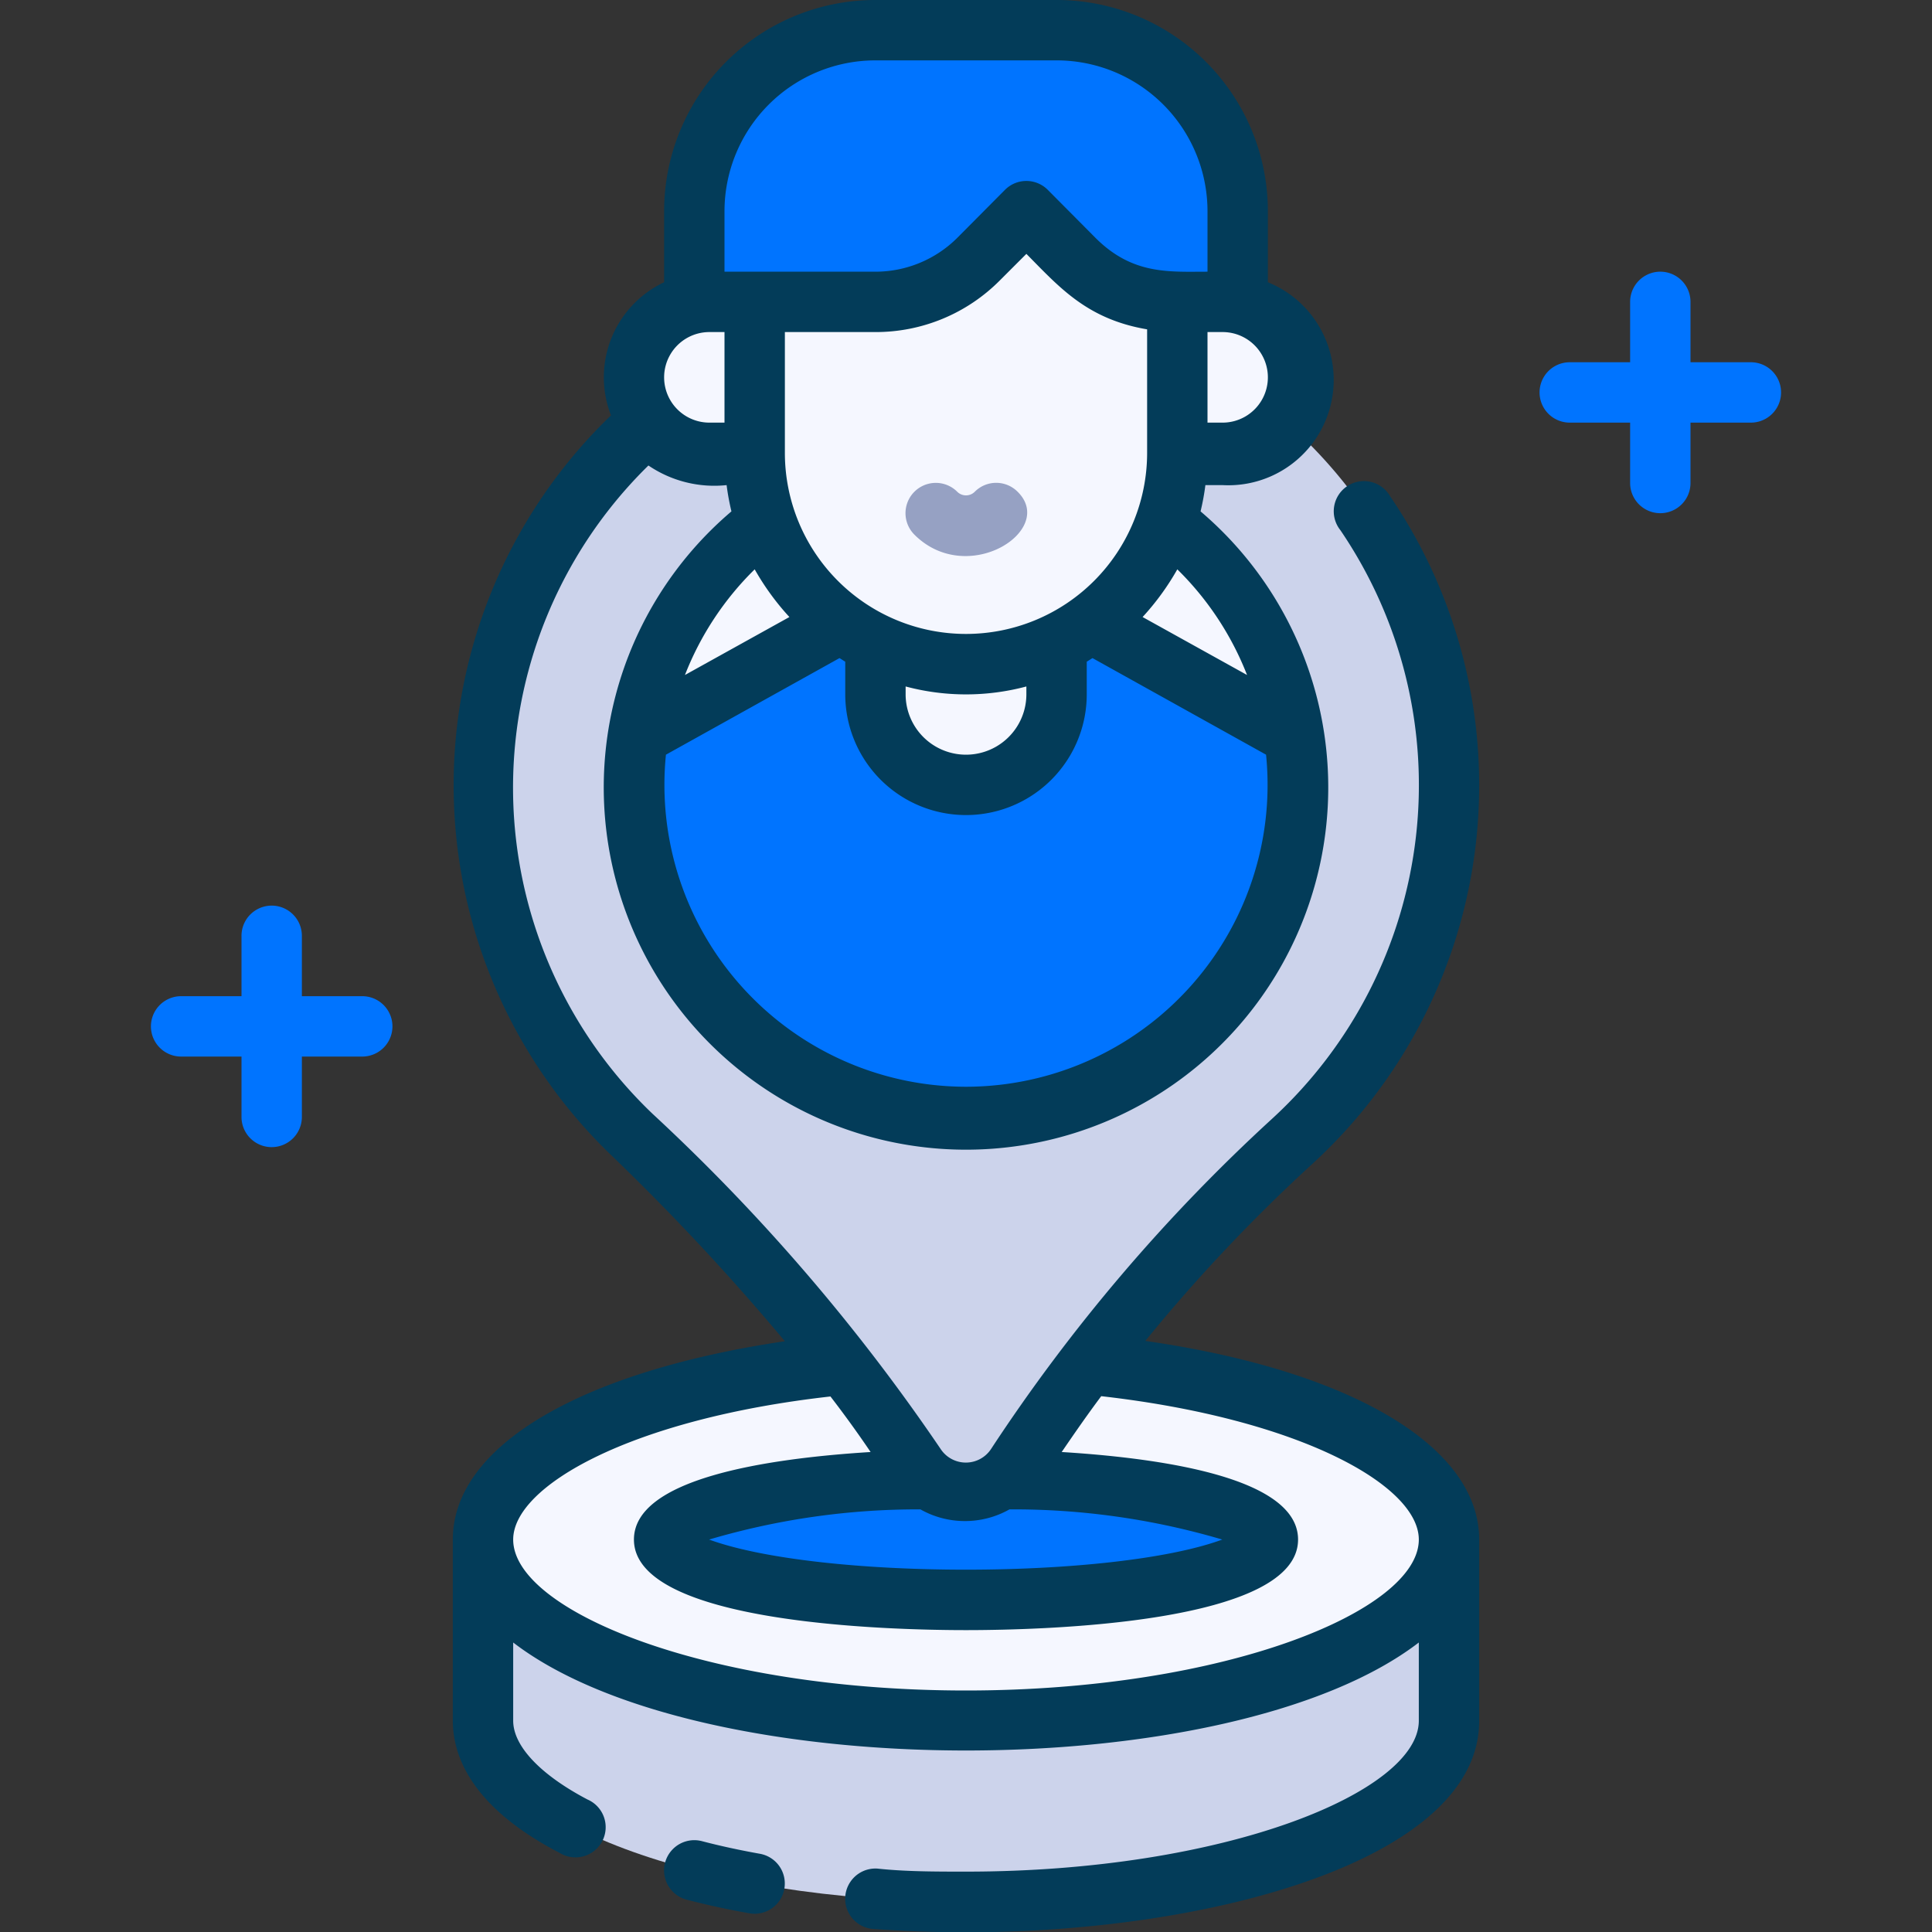 <!-- icon666.com - MILLIONS vector ICONS FREE --><svg viewBox="0 0 64 64" xmlns="http://www.w3.org/2000/svg"><rect x="0" y="0" width="64" height="64" fill="#333333" stroke="none"/><g id="Man_Location" data-name="Man Location"><path d="m12 33h-2v-2a1 1 0 0 0 -2 0v2h-2a1 1 0 0 0 0 2h2v2a1 1 0 0 0 2 0v-2h2a1 1 0 0 0 0-2z" fill="#0074ff"></path><path d="m58 12h-2v-2a1 1 0 0 0 -2 0v2h-2a1 1 0 0 0 0 2h2v2a1 1 0 0 0 2 0v-2h2a1 1 0 0 0 0-2z" fill="#0074ff"></path><path d="m29 1h6a6 6 0 0 1 6 6v4a0 0 0 0 1 0 0h-18a0 0 0 0 1 0 0v-4a6 6 0 0 1 6-6z" fill="#0074ff"></path><ellipse cx="32" cy="51" fill="#f5f7ff" rx="16" ry="6"></ellipse><ellipse cx="32" cy="51" fill="#0074ff" rx="10" ry="2"></ellipse><path d="m48 51v6c0 3.31-7.16 6-16 6s-16-2.69-16-6v-6c0 1.09.78 2.12 2.14 3 6.16 4 21.56 4 27.72 0 1.36-.88 2.14-1.91 2.14-3z" fill="#ccd3eb"></path><path d="m47.9 24.18a16 16 0 0 1 -5.09 13.62 57.36 57.36 0 0 0 -9.15 10.7 2 2 0 0 1 -3.32 0 63.52 63.52 0 0 0 -9.42-11 16 16 0 1 1 27-13.36z" fill="#ccd3eb"></path><circle cx="32" cy="26" fill="#f5f7ff" r="11"></circle><path d="m32 37a11 11 0 0 1 -10.88-12.62l7.88-4.38h6l7.88 4.38a11 11 0 0 1 -10.88 12.62z" fill="#0074ff"></path><g fill="#f5f7ff"><path d="m32 26a3 3 0 0 1 -3-3v-3h6v3a3 3 0 0 1 -3 3z"></path><path d="m32 22a7 7 0 0 1 -7-7v-5h4a4.83 4.83 0 0 0 3.41-1.41l1.59-1.59 1.59 1.59a4.84 4.84 0 0 0 3.41 1.41v5a7 7 0 0 1 -7 7z"></path><path d="m23.5 15h1.5v-5h-1.5a2.5 2.5 0 0 0 0 5z"></path><path d="m40.5 15h-1.5v-5h1.5a2.5 2.5 0 0 1 0 5z"></path></g><path d="m37.94 44.42a55.07 55.07 0 0 1 5.55-5.88 17 17 0 0 0 2.56-22.1 1 1 0 1 0 -1.65 1.12 15 15 0 0 1 -2.26 19.5 58 58 0 0 0 -9.31 10.94 1 1 0 0 1 -1.67 0 64.4 64.4 0 0 0 -9.55-11.11 14.94 14.94 0 0 1 -.13-21.47 3.88 3.88 0 0 0 2.59.65 7.88 7.88 0 0 0 .16.87 12 12 0 1 0 15.54 0 7.88 7.88 0 0 0 .16-.87h.57a3.49 3.49 0 0 0 1.5-6.72v-2.35a7 7 0 0 0 -7-7h-6a7 7 0 0 0 -7 7v2.35a3.48 3.48 0 0 0 -1.76 4.41 17 17 0 0 0 0 24.5 78 78 0 0 1 5.76 6.17c-6.76 1-11 3.47-11 6.57v6c0 1.16.61 2.86 3.54 4.38a1 1 0 1 0 .92-1.77c-1.56-.82-2.46-1.77-2.46-2.61v-2.59c6.21 4.77 23.79 4.77 30 0v2.59c0 2.36-6.42 5-15 5-1 0-2 0-2.93-.1a1 1 0 1 0 -.14 2c1 .07 2 .11 3.07.11 8.24 0 17-2.45 17-7v-6.01c0-3.1-4.28-5.61-11.06-6.58zm-7.94-21.68a7.75 7.75 0 0 0 4 0v.26a2 2 0 0 1 -4 0zm8-7.74a6 6 0 0 1 -12 0v-4h3a5.79 5.79 0 0 0 4.12-1.71l.88-.88c1.09 1.1 2 2.16 4 2.5zm-13 3.86a8.52 8.52 0 0 0 1.15 1.58l-3.46 1.92a10 10 0 0 1 2.31-3.5zm7 17.14a10 10 0 0 1 -9.94-11l5.75-3.2.19.12v1.08a4 4 0 0 0 8 0v-1.08l.19-.12 5.75 3.2a10 10 0 0 1 -9.94 11zm9.31-13.64-3.46-1.92a8.52 8.52 0 0 0 1.15-1.58 10 10 0 0 1 2.31 3.5zm-.81-8.36h-.5v-3h.5a1.5 1.5 0 0 1 0 3zm-11.5-12h6a5 5 0 0 1 5 5v2c-1.27 0-2.48.11-3.71-1.12l-1.58-1.59a1 1 0 0 0 -1.42 0l-1.58 1.59a3.84 3.84 0 0 1 -2.71 1.12h-5v-2a5 5 0 0 1 5-5zm-5.5 9h.5v3h-.5a1.5 1.5 0 0 1 0-3zm9.94 39a24.39 24.39 0 0 1 7.05 1c-3.63 1.33-13.35 1.33-17 0a24.39 24.39 0 0 1 7-1 3 3 0 0 0 2.95 0zm-1.44 6c-8.58 0-15-2.64-15-5 0-1.78 3.92-4 10.51-4.74.47.61.91 1.22 1.33 1.84-3.54.22-7.84.9-7.84 2.9 0 2.78 8.42 3 11 3s11-.22 11-3c0-2-4.28-2.68-7.83-2.9.43-.63.86-1.25 1.31-1.85 6.59.75 10.52 2.96 10.52 4.75 0 2.36-6.42 5-15 5z" fill="#033c59"></path><path d="m25.18 61.41c-.67-.12-1.32-.26-1.93-.42a1 1 0 1 0 -.5 1.94q1 .26 2.07.45a1 1 0 0 0 1.16-.8 1 1 0 0 0 -.8-1.17z" fill="#033c59"></path><path d="m30.29 17.71a1 1 0 0 1 1.42-1.42.41.41 0 0 0 .58 0 1 1 0 0 1 1.42 0c1.29 1.27-1.66 3.18-3.42 1.42z" fill="#96a1c3"></path></g></svg>